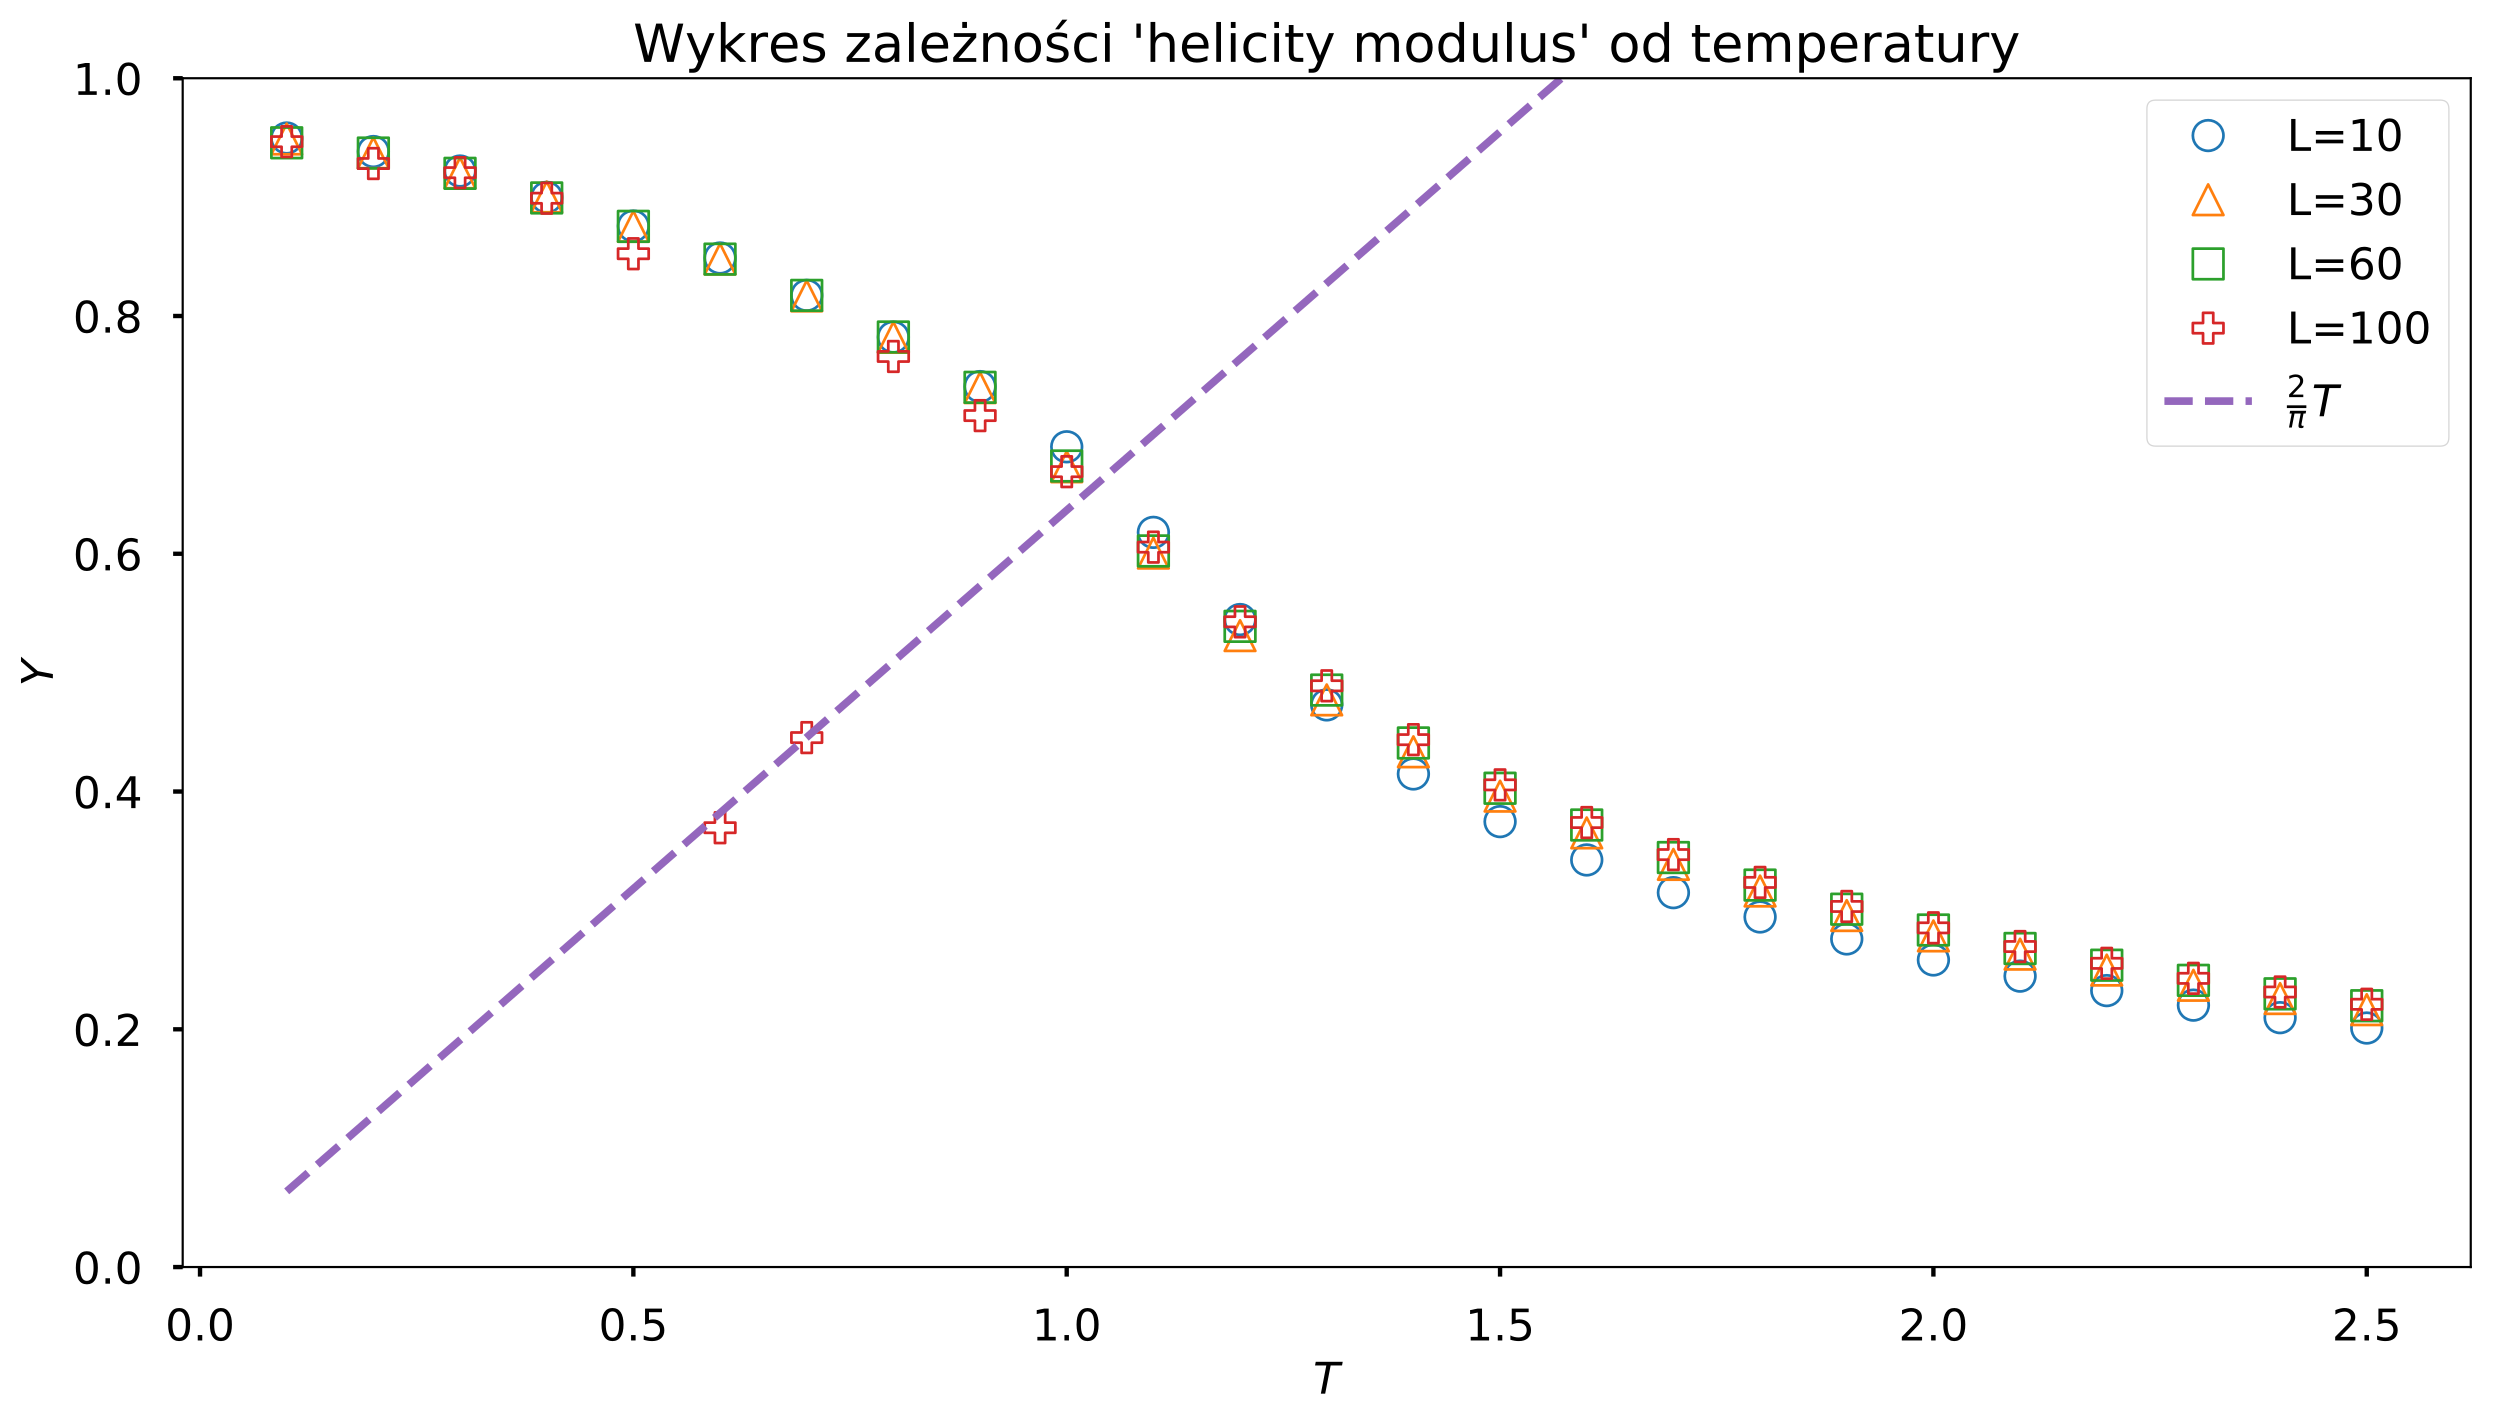 <?xml version="1.0" encoding="utf-8" standalone="no"?>
<!DOCTYPE svg PUBLIC "-//W3C//DTD SVG 1.1//EN"
  "http://www.w3.org/Graphics/SVG/1.1/DTD/svg11.dtd">
<!-- Created with matplotlib (https://matplotlib.org/) -->
<svg height="520.373pt" version="1.1" viewBox="0 0 914.53 520.373" width="914.53pt" xmlns="http://www.w3.org/2000/svg" xmlns:xlink="http://www.w3.org/1999/xlink">
 <defs>
  <style type="text/css">
*{stroke-linecap:butt;stroke-linejoin:round;}
  </style>
 </defs>
 <g id="figure_1">
  <g id="patch_1">
   <path d="M 0 520.373 
L 914.53 520.373 
L 914.53 0 
L 0 0 
z
" style="fill:#ffffff;"/>
  </g>
  <g id="axes_1">
   <g id="patch_2">
    <path d="M 66.83 463.503 
L 903.83 463.503 
L 903.83 28.623 
L 66.83 28.623 
z
" style="fill:#ffffff;"/>
   </g>
   <g id="matplotlib.axis_1">
    <g id="xtick_1">
     <g id="line2d_1">
      <defs>
       <path d="M 0 0 
L 0 3.5 
" id="m56cf735ed6" style="stroke:#000000;stroke-width:1.6;"/>
      </defs>
      <g>
       <use style="stroke:#000000;stroke-width:1.6;" x="73.171" xlink:href="#m56cf735ed6" y="463.503"/>
      </g>
     </g>
     <g id="text_1">
      <!-- 0.0 -->
      <defs>
       <path d="M 31.781 66.406 
Q 24.172 66.406 20.328 58.906 
Q 16.5 51.422 16.5 36.375 
Q 16.5 21.391 20.328 13.891 
Q 24.172 6.391 31.781 6.391 
Q 39.453 6.391 43.281 13.891 
Q 47.125 21.391 47.125 36.375 
Q 47.125 51.422 43.281 58.906 
Q 39.453 66.406 31.781 66.406 
z
M 31.781 74.219 
Q 44.047 74.219 50.516 64.516 
Q 56.984 54.828 56.984 36.375 
Q 56.984 17.969 50.516 8.266 
Q 44.047 -1.422 31.781 -1.422 
Q 19.531 -1.422 13.062 8.266 
Q 6.594 17.969 6.594 36.375 
Q 6.594 54.828 13.062 64.516 
Q 19.531 74.219 31.781 74.219 
z
" id="DejaVuSans-48"/>
       <path d="M 10.688 12.406 
L 21 12.406 
L 21 0 
L 10.688 0 
z
" id="DejaVuSans-46"/>
      </defs>
      <g transform="translate(60.448 490.361)scale(0.16 -0.16)">
       <use xlink:href="#DejaVuSans-48"/>
       <use x="63.623" xlink:href="#DejaVuSans-46"/>
       <use x="95.41" xlink:href="#DejaVuSans-48"/>
      </g>
     </g>
    </g>
    <g id="xtick_2">
     <g id="line2d_2">
      <g>
       <use style="stroke:#000000;stroke-width:1.6;" x="231.694" xlink:href="#m56cf735ed6" y="463.503"/>
      </g>
     </g>
     <g id="text_2">
      <!-- 0.5 -->
      <defs>
       <path d="M 10.797 72.906 
L 49.516 72.906 
L 49.516 64.594 
L 19.828 64.594 
L 19.828 46.734 
Q 21.969 47.469 24.109 47.828 
Q 26.266 48.188 28.422 48.188 
Q 40.625 48.188 47.75 41.5 
Q 54.891 34.812 54.891 23.391 
Q 54.891 11.625 47.562 5.094 
Q 40.234 -1.422 26.906 -1.422 
Q 22.312 -1.422 17.547 -0.641 
Q 12.797 0.141 7.719 1.703 
L 7.719 11.625 
Q 12.109 9.234 16.797 8.062 
Q 21.484 6.891 26.703 6.891 
Q 35.156 6.891 40.078 11.328 
Q 45.016 15.766 45.016 23.391 
Q 45.016 31 40.078 35.438 
Q 35.156 39.891 26.703 39.891 
Q 22.75 39.891 18.812 39.016 
Q 14.891 38.141 10.797 36.281 
z
" id="DejaVuSans-53"/>
      </defs>
      <g transform="translate(218.971 490.361)scale(0.16 -0.16)">
       <use xlink:href="#DejaVuSans-48"/>
       <use x="63.623" xlink:href="#DejaVuSans-46"/>
       <use x="95.41" xlink:href="#DejaVuSans-53"/>
      </g>
     </g>
    </g>
    <g id="xtick_3">
     <g id="line2d_3">
      <g>
       <use style="stroke:#000000;stroke-width:1.6;" x="390.216" xlink:href="#m56cf735ed6" y="463.503"/>
      </g>
     </g>
     <g id="text_3">
      <!-- 1.0 -->
      <defs>
       <path d="M 12.406 8.297 
L 28.516 8.297 
L 28.516 63.922 
L 10.984 60.406 
L 10.984 69.391 
L 28.422 72.906 
L 38.281 72.906 
L 38.281 8.297 
L 54.391 8.297 
L 54.391 0 
L 12.406 0 
z
" id="DejaVuSans-49"/>
      </defs>
      <g transform="translate(377.494 490.361)scale(0.16 -0.16)">
       <use xlink:href="#DejaVuSans-49"/>
       <use x="63.623" xlink:href="#DejaVuSans-46"/>
       <use x="95.41" xlink:href="#DejaVuSans-48"/>
      </g>
     </g>
    </g>
    <g id="xtick_4">
     <g id="line2d_4">
      <g>
       <use style="stroke:#000000;stroke-width:1.6;" x="548.739" xlink:href="#m56cf735ed6" y="463.503"/>
      </g>
     </g>
     <g id="text_4">
      <!-- 1.5 -->
      <g transform="translate(536.017 490.361)scale(0.16 -0.16)">
       <use xlink:href="#DejaVuSans-49"/>
       <use x="63.623" xlink:href="#DejaVuSans-46"/>
       <use x="95.41" xlink:href="#DejaVuSans-53"/>
      </g>
     </g>
    </g>
    <g id="xtick_5">
     <g id="line2d_5">
      <g>
       <use style="stroke:#000000;stroke-width:1.6;" x="707.262" xlink:href="#m56cf735ed6" y="463.503"/>
      </g>
     </g>
     <g id="text_5">
      <!-- 2.0 -->
      <defs>
       <path d="M 19.188 8.297 
L 53.609 8.297 
L 53.609 0 
L 7.328 0 
L 7.328 8.297 
Q 12.938 14.109 22.625 23.891 
Q 32.328 33.688 34.812 36.531 
Q 39.547 41.844 41.422 45.531 
Q 43.312 49.219 43.312 52.781 
Q 43.312 58.594 39.234 62.25 
Q 35.156 65.922 28.609 65.922 
Q 23.969 65.922 18.812 64.312 
Q 13.672 62.703 7.812 59.422 
L 7.812 69.391 
Q 13.766 71.781 18.938 73 
Q 24.125 74.219 28.422 74.219 
Q 39.75 74.219 46.484 68.547 
Q 53.219 62.891 53.219 53.422 
Q 53.219 48.922 51.531 44.891 
Q 49.859 40.875 45.406 35.406 
Q 44.188 33.984 37.641 27.219 
Q 31.109 20.453 19.188 8.297 
z
" id="DejaVuSans-50"/>
      </defs>
      <g transform="translate(694.539 490.361)scale(0.16 -0.16)">
       <use xlink:href="#DejaVuSans-50"/>
       <use x="63.623" xlink:href="#DejaVuSans-46"/>
       <use x="95.41" xlink:href="#DejaVuSans-48"/>
      </g>
     </g>
    </g>
    <g id="xtick_6">
     <g id="line2d_6">
      <g>
       <use style="stroke:#000000;stroke-width:1.6;" x="865.785" xlink:href="#m56cf735ed6" y="463.503"/>
      </g>
     </g>
     <g id="text_6">
      <!-- 2.5 -->
      <g transform="translate(853.062 490.361)scale(0.16 -0.16)">
       <use xlink:href="#DejaVuSans-50"/>
       <use x="63.623" xlink:href="#DejaVuSans-46"/>
       <use x="95.41" xlink:href="#DejaVuSans-53"/>
      </g>
     </g>
    </g>
    <g id="text_7">
     <!-- $T$ -->
     <defs>
      <path d="M 5.906 72.906 
L 67.578 72.906 
L 66.016 64.594 
L 39.984 64.594 
L 27.484 0 
L 17.578 0 
L 30.078 64.594 
L 4.297 64.594 
z
" id="DejaVuSans-Oblique-84"/>
     </defs>
     <g transform="translate(480.37 509.846)scale(0.16 -0.16)">
      <use transform="translate(0 0.094)" xlink:href="#DejaVuSans-Oblique-84"/>
     </g>
    </g>
   </g>
   <g id="matplotlib.axis_2">
    <g id="ytick_1">
     <g id="line2d_7">
      <defs>
       <path d="M 0 0 
L -3.5 0 
" id="md96190a609" style="stroke:#000000;stroke-width:1.6;"/>
      </defs>
      <g>
       <use style="stroke:#000000;stroke-width:1.6;" x="66.83" xlink:href="#md96190a609" y="463.503"/>
      </g>
     </g>
     <g id="text_8">
      <!-- 0.0 -->
      <g transform="translate(26.685 469.582)scale(0.16 -0.16)">
       <use xlink:href="#DejaVuSans-48"/>
       <use x="63.623" xlink:href="#DejaVuSans-46"/>
       <use x="95.41" xlink:href="#DejaVuSans-48"/>
      </g>
     </g>
    </g>
    <g id="ytick_2">
     <g id="line2d_8">
      <g>
       <use style="stroke:#000000;stroke-width:1.6;" x="66.83" xlink:href="#md96190a609" y="376.527"/>
      </g>
     </g>
     <g id="text_9">
      <!-- 0.2 -->
      <g transform="translate(26.685 382.606)scale(0.16 -0.16)">
       <use xlink:href="#DejaVuSans-48"/>
       <use x="63.623" xlink:href="#DejaVuSans-46"/>
       <use x="95.41" xlink:href="#DejaVuSans-50"/>
      </g>
     </g>
    </g>
    <g id="ytick_3">
     <g id="line2d_9">
      <g>
       <use style="stroke:#000000;stroke-width:1.6;" x="66.83" xlink:href="#md96190a609" y="289.551"/>
      </g>
     </g>
     <g id="text_10">
      <!-- 0.4 -->
      <defs>
       <path d="M 37.797 64.312 
L 12.891 25.391 
L 37.797 25.391 
z
M 35.203 72.906 
L 47.609 72.906 
L 47.609 25.391 
L 58.016 25.391 
L 58.016 17.188 
L 47.609 17.188 
L 47.609 0 
L 37.797 0 
L 37.797 17.188 
L 4.891 17.188 
L 4.891 26.703 
z
" id="DejaVuSans-52"/>
      </defs>
      <g transform="translate(26.685 295.63)scale(0.16 -0.16)">
       <use xlink:href="#DejaVuSans-48"/>
       <use x="63.623" xlink:href="#DejaVuSans-46"/>
       <use x="95.41" xlink:href="#DejaVuSans-52"/>
      </g>
     </g>
    </g>
    <g id="ytick_4">
     <g id="line2d_10">
      <g>
       <use style="stroke:#000000;stroke-width:1.6;" x="66.83" xlink:href="#md96190a609" y="202.575"/>
      </g>
     </g>
     <g id="text_11">
      <!-- 0.6 -->
      <defs>
       <path d="M 33.016 40.375 
Q 26.375 40.375 22.484 35.828 
Q 18.609 31.297 18.609 23.391 
Q 18.609 15.531 22.484 10.953 
Q 26.375 6.391 33.016 6.391 
Q 39.656 6.391 43.531 10.953 
Q 47.406 15.531 47.406 23.391 
Q 47.406 31.297 43.531 35.828 
Q 39.656 40.375 33.016 40.375 
z
M 52.594 71.297 
L 52.594 62.312 
Q 48.875 64.062 45.094 64.984 
Q 41.312 65.922 37.594 65.922 
Q 27.828 65.922 22.672 59.328 
Q 17.531 52.734 16.797 39.406 
Q 19.672 43.656 24.016 45.922 
Q 28.375 48.188 33.594 48.188 
Q 44.578 48.188 50.953 41.516 
Q 57.328 34.859 57.328 23.391 
Q 57.328 12.156 50.688 5.359 
Q 44.047 -1.422 33.016 -1.422 
Q 20.359 -1.422 13.672 8.266 
Q 6.984 17.969 6.984 36.375 
Q 6.984 53.656 15.188 63.938 
Q 23.391 74.219 37.203 74.219 
Q 40.922 74.219 44.703 73.484 
Q 48.484 72.75 52.594 71.297 
z
" id="DejaVuSans-54"/>
      </defs>
      <g transform="translate(26.685 208.654)scale(0.16 -0.16)">
       <use xlink:href="#DejaVuSans-48"/>
       <use x="63.623" xlink:href="#DejaVuSans-46"/>
       <use x="95.41" xlink:href="#DejaVuSans-54"/>
      </g>
     </g>
    </g>
    <g id="ytick_5">
     <g id="line2d_11">
      <g>
       <use style="stroke:#000000;stroke-width:1.6;" x="66.83" xlink:href="#md96190a609" y="115.599"/>
      </g>
     </g>
     <g id="text_12">
      <!-- 0.8 -->
      <defs>
       <path d="M 31.781 34.625 
Q 24.75 34.625 20.719 30.859 
Q 16.703 27.094 16.703 20.516 
Q 16.703 13.922 20.719 10.156 
Q 24.75 6.391 31.781 6.391 
Q 38.812 6.391 42.859 10.172 
Q 46.922 13.969 46.922 20.516 
Q 46.922 27.094 42.891 30.859 
Q 38.875 34.625 31.781 34.625 
z
M 21.922 38.812 
Q 15.578 40.375 12.031 44.719 
Q 8.5 49.078 8.5 55.328 
Q 8.5 64.062 14.719 69.141 
Q 20.953 74.219 31.781 74.219 
Q 42.672 74.219 48.875 69.141 
Q 55.078 64.062 55.078 55.328 
Q 55.078 49.078 51.531 44.719 
Q 48 40.375 41.703 38.812 
Q 48.828 37.156 52.797 32.312 
Q 56.781 27.484 56.781 20.516 
Q 56.781 9.906 50.312 4.234 
Q 43.844 -1.422 31.781 -1.422 
Q 19.734 -1.422 13.25 4.234 
Q 6.781 9.906 6.781 20.516 
Q 6.781 27.484 10.781 32.312 
Q 14.797 37.156 21.922 38.812 
z
M 18.312 54.391 
Q 18.312 48.734 21.844 45.562 
Q 25.391 42.391 31.781 42.391 
Q 38.141 42.391 41.719 45.562 
Q 45.312 48.734 45.312 54.391 
Q 45.312 60.062 41.719 63.234 
Q 38.141 66.406 31.781 66.406 
Q 25.391 66.406 21.844 63.234 
Q 18.312 60.062 18.312 54.391 
z
" id="DejaVuSans-56"/>
      </defs>
      <g transform="translate(26.685 121.678)scale(0.16 -0.16)">
       <use xlink:href="#DejaVuSans-48"/>
       <use x="63.623" xlink:href="#DejaVuSans-46"/>
       <use x="95.41" xlink:href="#DejaVuSans-56"/>
      </g>
     </g>
    </g>
    <g id="ytick_6">
     <g id="line2d_12">
      <g>
       <use style="stroke:#000000;stroke-width:1.6;" x="66.83" xlink:href="#md96190a609" y="28.623"/>
      </g>
     </g>
     <g id="text_13">
      <!-- 1.0 -->
      <g transform="translate(26.685 34.702)scale(0.16 -0.16)">
       <use xlink:href="#DejaVuSans-49"/>
       <use x="63.623" xlink:href="#DejaVuSans-46"/>
       <use x="95.41" xlink:href="#DejaVuSans-48"/>
      </g>
     </g>
    </g>
    <g id="text_14">
     <!-- $Y$ -->
     <defs>
      <path d="M 6.297 72.906 
L 16.891 72.906 
L 30.516 42.922 
L 56.5 72.906 
L 67.578 72.906 
L 34.516 34.719 
L 27.781 0 
L 17.922 0 
L 24.609 34.719 
z
" id="DejaVuSans-Oblique-89"/>
     </defs>
     <g transform="translate(19.358 251.023)rotate(-90)scale(0.16 -0.16)">
      <use transform="translate(0 0.094)" xlink:href="#DejaVuSans-Oblique-89"/>
     </g>
    </g>
   </g>
   <g id="line2d_13">
    <defs>
     <path d="M 0 5.6 
C 1.485 5.6 2.91 5.01 3.96 3.96 
C 5.01 2.91 5.6 1.485 5.6 0 
C 5.6 -1.485 5.01 -2.91 3.96 -3.96 
C 2.91 -5.01 1.485 -5.6 0 -5.6 
C -1.485 -5.6 -2.91 -5.01 -3.96 -3.96 
C -5.01 -2.91 -5.6 -1.485 -5.6 0 
C -5.6 1.485 -5.01 2.91 -3.96 3.96 
C -2.91 5.01 -1.485 5.6 0 5.6 
z
" id="m985c0b3ccc" style="stroke:#1f77b4;"/>
    </defs>
    <g clip-path="url(#p2ac387b51d)">
     <use style="fill-opacity:0;stroke:#1f77b4;" x="104.875" xlink:href="#m985c0b3ccc" y="50.482"/>
     <use style="fill-opacity:0;stroke:#1f77b4;" x="136.58" xlink:href="#m985c0b3ccc" y="55.433"/>
     <use style="fill-opacity:0;stroke:#1f77b4;" x="168.285" xlink:href="#m985c0b3ccc" y="62.564"/>
     <use style="fill-opacity:0;stroke:#1f77b4;" x="199.989" xlink:href="#m985c0b3ccc" y="72.19"/>
     <use style="fill-opacity:0;stroke:#1f77b4;" x="231.694" xlink:href="#m985c0b3ccc" y="82.69"/>
     <use style="fill-opacity:0;stroke:#1f77b4;" x="263.398" xlink:href="#m985c0b3ccc" y="94.376"/>
     <use style="fill-opacity:0;stroke:#1f77b4;" x="295.103" xlink:href="#m985c0b3ccc" y="108.043"/>
     <use style="fill-opacity:0;stroke:#1f77b4;" x="326.807" xlink:href="#m985c0b3ccc" y="123.323"/>
     <use style="fill-opacity:0;stroke:#1f77b4;" x="358.512" xlink:href="#m985c0b3ccc" y="141.412"/>
     <use style="fill-opacity:0;stroke:#1f77b4;" x="390.216" xlink:href="#m985c0b3ccc" y="163.436"/>
     <use style="fill-opacity:0;stroke:#1f77b4;" x="421.921" xlink:href="#m985c0b3ccc" y="194.741"/>
     <use style="fill-opacity:0;stroke:#1f77b4;" x="453.625" xlink:href="#m985c0b3ccc" y="226.631"/>
     <use style="fill-opacity:0;stroke:#1f77b4;" x="485.33" xlink:href="#m985c0b3ccc" y="257.854"/>
     <use style="fill-opacity:0;stroke:#1f77b4;" x="517.035" xlink:href="#m985c0b3ccc" y="283.117"/>
     <use style="fill-opacity:0;stroke:#1f77b4;" x="548.739" xlink:href="#m985c0b3ccc" y="300.55"/>
     <use style="fill-opacity:0;stroke:#1f77b4;" x="580.444" xlink:href="#m985c0b3ccc" y="314.574"/>
     <use style="fill-opacity:0;stroke:#1f77b4;" x="612.148" xlink:href="#m985c0b3ccc" y="326.54"/>
     <use style="fill-opacity:0;stroke:#1f77b4;" x="643.853" xlink:href="#m985c0b3ccc" y="335.431"/>
     <use style="fill-opacity:0;stroke:#1f77b4;" x="675.557" xlink:href="#m985c0b3ccc" y="343.468"/>
     <use style="fill-opacity:0;stroke:#1f77b4;" x="707.262" xlink:href="#m985c0b3ccc" y="351.16"/>
     <use style="fill-opacity:0;stroke:#1f77b4;" x="738.966" xlink:href="#m985c0b3ccc" y="357.075"/>
     <use style="fill-opacity:0;stroke:#1f77b4;" x="770.671" xlink:href="#m985c0b3ccc" y="362.37"/>
     <use style="fill-opacity:0;stroke:#1f77b4;" x="802.375" xlink:href="#m985c0b3ccc" y="367.688"/>
     <use style="fill-opacity:0;stroke:#1f77b4;" x="834.08" xlink:href="#m985c0b3ccc" y="372.266"/>
     <use style="fill-opacity:0;stroke:#1f77b4;" x="865.785" xlink:href="#m985c0b3ccc" y="376.058"/>
    </g>
   </g>
   <g id="line2d_14">
    <defs>
     <path d="M 0 -5.6 
L -5.6 5.6 
L 5.6 5.6 
z
" id="m000e0e5634" style="stroke:#ff7f0e;stroke-linejoin:miter;"/>
    </defs>
    <g clip-path="url(#p2ac387b51d)">
     <use style="fill-opacity:0;stroke:#ff7f0e;stroke-linejoin:miter;" x="104.875" xlink:href="#m000e0e5634" y="50.824"/>
     <use style="fill-opacity:0;stroke:#ff7f0e;stroke-linejoin:miter;" x="136.58" xlink:href="#m000e0e5634" y="55.928"/>
     <use style="fill-opacity:0;stroke:#ff7f0e;stroke-linejoin:miter;" x="168.285" xlink:href="#m000e0e5634" y="63.266"/>
     <use style="fill-opacity:0;stroke:#ff7f0e;stroke-linejoin:miter;" x="199.989" xlink:href="#m000e0e5634" y="72.031"/>
     <use style="fill-opacity:0;stroke:#ff7f0e;stroke-linejoin:miter;" x="231.694" xlink:href="#m000e0e5634" y="82.822"/>
     <use style="fill-opacity:0;stroke:#ff7f0e;stroke-linejoin:miter;" x="263.398" xlink:href="#m000e0e5634" y="94.74"/>
     <use style="fill-opacity:0;stroke:#ff7f0e;stroke-linejoin:miter;" x="295.103" xlink:href="#m000e0e5634" y="108.246"/>
     <use style="fill-opacity:0;stroke:#ff7f0e;stroke-linejoin:miter;" x="326.807" xlink:href="#m000e0e5634" y="123.409"/>
     <use style="fill-opacity:0;stroke:#ff7f0e;stroke-linejoin:miter;" x="358.512" xlink:href="#m000e0e5634" y="141.821"/>
     <use style="fill-opacity:0;stroke:#ff7f0e;stroke-linejoin:miter;" x="390.216" xlink:href="#m000e0e5634" y="170.751"/>
     <use style="fill-opacity:0;stroke:#ff7f0e;stroke-linejoin:miter;" x="421.921" xlink:href="#m000e0e5634" y="202.321"/>
     <use style="fill-opacity:0;stroke:#ff7f0e;stroke-linejoin:miter;" x="453.625" xlink:href="#m000e0e5634" y="232.518"/>
     <use style="fill-opacity:0;stroke:#ff7f0e;stroke-linejoin:miter;" x="485.33" xlink:href="#m000e0e5634" y="256.026"/>
     <use style="fill-opacity:0;stroke:#ff7f0e;stroke-linejoin:miter;" x="517.035" xlink:href="#m000e0e5634" y="275.008"/>
     <use style="fill-opacity:0;stroke:#ff7f0e;stroke-linejoin:miter;" x="548.739" xlink:href="#m000e0e5634" y="291.232"/>
     <use style="fill-opacity:0;stroke:#ff7f0e;stroke-linejoin:miter;" x="580.444" xlink:href="#m000e0e5634" y="304.674"/>
     <use style="fill-opacity:0;stroke:#ff7f0e;stroke-linejoin:miter;" x="612.148" xlink:href="#m000e0e5634" y="316.197"/>
     <use style="fill-opacity:0;stroke:#ff7f0e;stroke-linejoin:miter;" x="643.853" xlink:href="#m000e0e5634" y="325.945"/>
     <use style="fill-opacity:0;stroke:#ff7f0e;stroke-linejoin:miter;" x="675.557" xlink:href="#m000e0e5634" y="334.916"/>
     <use style="fill-opacity:0;stroke:#ff7f0e;stroke-linejoin:miter;" x="707.262" xlink:href="#m000e0e5634" y="342.355"/>
     <use style="fill-opacity:0;stroke:#ff7f0e;stroke-linejoin:miter;" x="738.966" xlink:href="#m000e0e5634" y="349.027"/>
     <use style="fill-opacity:0;stroke:#ff7f0e;stroke-linejoin:miter;" x="770.671" xlink:href="#m000e0e5634" y="354.867"/>
     <use style="fill-opacity:0;stroke:#ff7f0e;stroke-linejoin:miter;" x="802.375" xlink:href="#m000e0e5634" y="360.417"/>
     <use style="fill-opacity:0;stroke:#ff7f0e;stroke-linejoin:miter;" x="834.08" xlink:href="#m000e0e5634" y="365.274"/>
     <use style="fill-opacity:0;stroke:#ff7f0e;stroke-linejoin:miter;" x="865.785" xlink:href="#m000e0e5634" y="369.342"/>
    </g>
   </g>
   <g id="line2d_15">
    <defs>
     <path d="M -5.6 5.6 
L 5.6 5.6 
L 5.6 -5.6 
L -5.6 -5.6 
z
" id="mb844200bcf" style="stroke:#2ca02c;stroke-linejoin:miter;"/>
    </defs>
    <g clip-path="url(#p2ac387b51d)">
     <use style="fill-opacity:0;stroke:#2ca02c;stroke-linejoin:miter;" x="104.875" xlink:href="#mb844200bcf" y="52.232"/>
     <use style="fill-opacity:0;stroke:#2ca02c;stroke-linejoin:miter;" x="136.58" xlink:href="#mb844200bcf" y="55.985"/>
     <use style="fill-opacity:0;stroke:#2ca02c;stroke-linejoin:miter;" x="168.285" xlink:href="#mb844200bcf" y="63.404"/>
     <use style="fill-opacity:0;stroke:#2ca02c;stroke-linejoin:miter;" x="199.989" xlink:href="#mb844200bcf" y="72.405"/>
     <use style="fill-opacity:0;stroke:#2ca02c;stroke-linejoin:miter;" x="231.694" xlink:href="#mb844200bcf" y="82.805"/>
     <use style="fill-opacity:0;stroke:#2ca02c;stroke-linejoin:miter;" x="263.398" xlink:href="#mb844200bcf" y="94.789"/>
     <use style="fill-opacity:0;stroke:#2ca02c;stroke-linejoin:miter;" x="295.103" xlink:href="#mb844200bcf" y="108.063"/>
     <use style="fill-opacity:0;stroke:#2ca02c;stroke-linejoin:miter;" x="326.807" xlink:href="#mb844200bcf" y="123.284"/>
     <use style="fill-opacity:0;stroke:#2ca02c;stroke-linejoin:miter;" x="358.512" xlink:href="#mb844200bcf" y="141.688"/>
     <use style="fill-opacity:0;stroke:#2ca02c;stroke-linejoin:miter;" x="390.216" xlink:href="#mb844200bcf" y="170.461"/>
     <use style="fill-opacity:0;stroke:#2ca02c;stroke-linejoin:miter;" x="421.921" xlink:href="#mb844200bcf" y="201.551"/>
     <use style="fill-opacity:0;stroke:#2ca02c;stroke-linejoin:miter;" x="453.625" xlink:href="#mb844200bcf" y="229.126"/>
     <use style="fill-opacity:0;stroke:#2ca02c;stroke-linejoin:miter;" x="485.33" xlink:href="#mb844200bcf" y="252.427"/>
     <use style="fill-opacity:0;stroke:#2ca02c;stroke-linejoin:miter;" x="517.035" xlink:href="#mb844200bcf" y="271.788"/>
     <use style="fill-opacity:0;stroke:#2ca02c;stroke-linejoin:miter;" x="548.739" xlink:href="#mb844200bcf" y="288.348"/>
     <use style="fill-opacity:0;stroke:#2ca02c;stroke-linejoin:miter;" x="580.444" xlink:href="#mb844200bcf" y="301.797"/>
     <use style="fill-opacity:0;stroke:#2ca02c;stroke-linejoin:miter;" x="612.148" xlink:href="#mb844200bcf" y="313.693"/>
     <use style="fill-opacity:0;stroke:#2ca02c;stroke-linejoin:miter;" x="643.853" xlink:href="#mb844200bcf" y="323.777"/>
     <use style="fill-opacity:0;stroke:#2ca02c;stroke-linejoin:miter;" x="675.557" xlink:href="#mb844200bcf" y="332.593"/>
     <use style="fill-opacity:0;stroke:#2ca02c;stroke-linejoin:miter;" x="707.262" xlink:href="#mb844200bcf" y="340.196"/>
     <use style="fill-opacity:0;stroke:#2ca02c;stroke-linejoin:miter;" x="738.966" xlink:href="#mb844200bcf" y="346.971"/>
     <use style="fill-opacity:0;stroke:#2ca02c;stroke-linejoin:miter;" x="770.671" xlink:href="#mb844200bcf" y="353.082"/>
     <use style="fill-opacity:0;stroke:#2ca02c;stroke-linejoin:miter;" x="802.375" xlink:href="#mb844200bcf" y="358.622"/>
     <use style="fill-opacity:0;stroke:#2ca02c;stroke-linejoin:miter;" x="834.08" xlink:href="#mb844200bcf" y="363.558"/>
     <use style="fill-opacity:0;stroke:#2ca02c;stroke-linejoin:miter;" x="865.785" xlink:href="#mb844200bcf" y="367.903"/>
    </g>
   </g>
   <g id="line2d_16">
    <defs>
     <path d="M -1.867 5.6 
L 1.867 5.6 
L 1.867 1.867 
L 5.6 1.867 
L 5.6 -1.867 
L 1.867 -1.867 
L 1.867 -5.6 
L -1.867 -5.6 
L -1.867 -1.867 
L -5.6 -1.867 
L -5.6 1.867 
L -1.867 1.867 
z
" id="mc7f92296c2" style="stroke:#d62728;stroke-linejoin:miter;"/>
    </defs>
    <g clip-path="url(#p2ac387b51d)">
     <use style="fill-opacity:0;stroke:#d62728;stroke-linejoin:miter;" x="104.875" xlink:href="#mc7f92296c2" y="51.831"/>
     <use style="fill-opacity:0;stroke:#d62728;stroke-linejoin:miter;" x="136.58" xlink:href="#mc7f92296c2" y="59.824"/>
     <use style="fill-opacity:0;stroke:#d62728;stroke-linejoin:miter;" x="168.285" xlink:href="#mc7f92296c2" y="63.155"/>
     <use style="fill-opacity:0;stroke:#d62728;stroke-linejoin:miter;" x="199.989" xlink:href="#mc7f92296c2" y="72.5"/>
     <use style="fill-opacity:0;stroke:#d62728;stroke-linejoin:miter;" x="231.694" xlink:href="#mc7f92296c2" y="92.816"/>
     <use style="fill-opacity:0;stroke:#d62728;stroke-linejoin:miter;" x="263.398" xlink:href="#mc7f92296c2" y="302.791"/>
     <use style="fill-opacity:0;stroke:#d62728;stroke-linejoin:miter;" x="295.103" xlink:href="#mc7f92296c2" y="269.818"/>
     <use style="fill-opacity:0;stroke:#d62728;stroke-linejoin:miter;" x="326.807" xlink:href="#mc7f92296c2" y="130.403"/>
     <use style="fill-opacity:0;stroke:#d62728;stroke-linejoin:miter;" x="358.512" xlink:href="#mc7f92296c2" y="152.033"/>
     <use style="fill-opacity:0;stroke:#d62728;stroke-linejoin:miter;" x="390.216" xlink:href="#mc7f92296c2" y="172.543"/>
     <use style="fill-opacity:0;stroke:#d62728;stroke-linejoin:miter;" x="421.921" xlink:href="#mc7f92296c2" y="200.153"/>
     <use style="fill-opacity:0;stroke:#d62728;stroke-linejoin:miter;" x="453.625" xlink:href="#mc7f92296c2" y="227.472"/>
     <use style="fill-opacity:0;stroke:#d62728;stroke-linejoin:miter;" x="485.33" xlink:href="#mc7f92296c2" y="250.877"/>
     <use style="fill-opacity:0;stroke:#d62728;stroke-linejoin:miter;" x="517.035" xlink:href="#mc7f92296c2" y="270.571"/>
     <use style="fill-opacity:0;stroke:#d62728;stroke-linejoin:miter;" x="548.739" xlink:href="#mc7f92296c2" y="287.116"/>
     <use style="fill-opacity:0;stroke:#d62728;stroke-linejoin:miter;" x="580.444" xlink:href="#mc7f92296c2" y="300.901"/>
     <use style="fill-opacity:0;stroke:#d62728;stroke-linejoin:miter;" x="612.148" xlink:href="#mc7f92296c2" y="312.626"/>
     <use style="fill-opacity:0;stroke:#d62728;stroke-linejoin:miter;" x="643.853" xlink:href="#mc7f92296c2" y="322.801"/>
     <use style="fill-opacity:0;stroke:#d62728;stroke-linejoin:miter;" x="675.557" xlink:href="#mc7f92296c2" y="331.604"/>
     <use style="fill-opacity:0;stroke:#d62728;stroke-linejoin:miter;" x="707.262" xlink:href="#mc7f92296c2" y="339.414"/>
     <use style="fill-opacity:0;stroke:#d62728;stroke-linejoin:miter;" x="738.966" xlink:href="#mc7f92296c2" y="346.261"/>
     <use style="fill-opacity:0;stroke:#d62728;stroke-linejoin:miter;" x="770.671" xlink:href="#mc7f92296c2" y="352.404"/>
     <use style="fill-opacity:0;stroke:#d62728;stroke-linejoin:miter;" x="802.375" xlink:href="#mc7f92296c2" y="357.883"/>
     <use style="fill-opacity:0;stroke:#d62728;stroke-linejoin:miter;" x="834.08" xlink:href="#mc7f92296c2" y="362.885"/>
     <use style="fill-opacity:0;stroke:#d62728;stroke-linejoin:miter;" x="865.785" xlink:href="#mc7f92296c2" y="367.383"/>
    </g>
   </g>
   <g id="line2d_17">
    <path clip-path="url(#p2ac387b51d)" d="M 104.875 435.818 
L 136.58 408.132 
L 168.285 380.447 
L 199.989 352.762 
L 231.694 325.076 
L 263.398 297.391 
L 295.103 269.706 
L 326.807 242.02 
L 358.512 214.335 
L 390.216 186.65 
L 421.921 158.964 
L 453.625 131.279 
L 485.33 103.594 
L 517.035 75.909 
L 548.739 48.223 
L 580.444 20.538 
L 605.108 -1 
" style="fill:none;stroke:#9467bd;stroke-dasharray:10.36,4.48;stroke-dashoffset:0;stroke-width:2.8;"/>
   </g>
   <g id="patch_3">
    <path d="M 66.83 463.503 
L 66.83 28.623 
" style="fill:none;stroke:#000000;stroke-linecap:square;stroke-linejoin:miter;stroke-width:0.8;"/>
   </g>
   <g id="patch_4">
    <path d="M 903.83 463.503 
L 903.83 28.623 
" style="fill:none;stroke:#000000;stroke-linecap:square;stroke-linejoin:miter;stroke-width:0.8;"/>
   </g>
   <g id="patch_5">
    <path d="M 66.83 463.503 
L 903.83 463.503 
" style="fill:none;stroke:#000000;stroke-linecap:square;stroke-linejoin:miter;stroke-width:0.8;"/>
   </g>
   <g id="patch_6">
    <path d="M 66.83 28.623 
L 903.83 28.623 
" style="fill:none;stroke:#000000;stroke-linecap:square;stroke-linejoin:miter;stroke-width:0.8;"/>
   </g>
   <g id="text_15">
    <!-- Wykres zależności 'helicity modulus' od temperatury -->
    <defs>
     <path d="M 3.328 72.906 
L 13.281 72.906 
L 28.609 11.281 
L 43.891 72.906 
L 54.984 72.906 
L 70.312 11.281 
L 85.594 72.906 
L 95.609 72.906 
L 77.297 0 
L 64.891 0 
L 49.516 63.281 
L 33.984 0 
L 21.578 0 
z
" id="DejaVuSans-87"/>
     <path d="M 32.172 -5.078 
Q 28.375 -14.844 24.75 -17.812 
Q 21.141 -20.797 15.094 -20.797 
L 7.906 -20.797 
L 7.906 -13.281 
L 13.188 -13.281 
Q 16.891 -13.281 18.938 -11.516 
Q 21 -9.766 23.484 -3.219 
L 25.094 0.875 
L 2.984 54.688 
L 12.5 54.688 
L 29.594 11.922 
L 46.688 54.688 
L 56.203 54.688 
z
" id="DejaVuSans-121"/>
     <path d="M 9.078 75.984 
L 18.109 75.984 
L 18.109 31.109 
L 44.922 54.688 
L 56.391 54.688 
L 27.391 29.109 
L 57.625 0 
L 45.906 0 
L 18.109 26.703 
L 18.109 0 
L 9.078 0 
z
" id="DejaVuSans-107"/>
     <path d="M 41.109 46.297 
Q 39.594 47.172 37.812 47.578 
Q 36.031 48 33.891 48 
Q 26.266 48 22.188 43.047 
Q 18.109 38.094 18.109 28.812 
L 18.109 0 
L 9.078 0 
L 9.078 54.688 
L 18.109 54.688 
L 18.109 46.188 
Q 20.953 51.172 25.484 53.578 
Q 30.031 56 36.531 56 
Q 37.453 56 38.578 55.875 
Q 39.703 55.766 41.062 55.516 
z
" id="DejaVuSans-114"/>
     <path d="M 56.203 29.594 
L 56.203 25.203 
L 14.891 25.203 
Q 15.484 15.922 20.484 11.062 
Q 25.484 6.203 34.422 6.203 
Q 39.594 6.203 44.453 7.469 
Q 49.312 8.734 54.109 11.281 
L 54.109 2.781 
Q 49.266 0.734 44.188 -0.344 
Q 39.109 -1.422 33.891 -1.422 
Q 20.797 -1.422 13.156 6.188 
Q 5.516 13.812 5.516 26.812 
Q 5.516 40.234 12.766 48.109 
Q 20.016 56 32.328 56 
Q 43.359 56 49.781 48.891 
Q 56.203 41.797 56.203 29.594 
z
M 47.219 32.234 
Q 47.125 39.594 43.094 43.984 
Q 39.062 48.391 32.422 48.391 
Q 24.906 48.391 20.391 44.141 
Q 15.875 39.891 15.188 32.172 
z
" id="DejaVuSans-101"/>
     <path d="M 44.281 53.078 
L 44.281 44.578 
Q 40.484 46.531 36.375 47.5 
Q 32.281 48.484 27.875 48.484 
Q 21.188 48.484 17.844 46.438 
Q 14.5 44.391 14.5 40.281 
Q 14.5 37.156 16.891 35.375 
Q 19.281 33.594 26.516 31.984 
L 29.594 31.297 
Q 39.156 29.25 43.188 25.516 
Q 47.219 21.781 47.219 15.094 
Q 47.219 7.469 41.188 3.016 
Q 35.156 -1.422 24.609 -1.422 
Q 20.219 -1.422 15.453 -0.562 
Q 10.688 0.297 5.422 2 
L 5.422 11.281 
Q 10.406 8.688 15.234 7.391 
Q 20.062 6.109 24.812 6.109 
Q 31.156 6.109 34.562 8.281 
Q 37.984 10.453 37.984 14.406 
Q 37.984 18.062 35.516 20.016 
Q 33.062 21.969 24.703 23.781 
L 21.578 24.516 
Q 13.234 26.266 9.516 29.906 
Q 5.812 33.547 5.812 39.891 
Q 5.812 47.609 11.281 51.797 
Q 16.75 56 26.812 56 
Q 31.781 56 36.172 55.266 
Q 40.578 54.547 44.281 53.078 
z
" id="DejaVuSans-115"/>
     <path id="DejaVuSans-32"/>
     <path d="M 5.516 54.688 
L 48.188 54.688 
L 48.188 46.484 
L 14.406 7.172 
L 48.188 7.172 
L 48.188 0 
L 4.297 0 
L 4.297 8.203 
L 38.094 47.516 
L 5.516 47.516 
z
" id="DejaVuSans-122"/>
     <path d="M 34.281 27.484 
Q 23.391 27.484 19.188 25 
Q 14.984 22.516 14.984 16.5 
Q 14.984 11.719 18.141 8.906 
Q 21.297 6.109 26.703 6.109 
Q 34.188 6.109 38.703 11.406 
Q 43.219 16.703 43.219 25.484 
L 43.219 27.484 
z
M 52.203 31.203 
L 52.203 0 
L 43.219 0 
L 43.219 8.297 
Q 40.141 3.328 35.547 0.953 
Q 30.953 -1.422 24.312 -1.422 
Q 15.922 -1.422 10.953 3.297 
Q 6 8.016 6 15.922 
Q 6 25.141 12.172 29.828 
Q 18.359 34.516 30.609 34.516 
L 43.219 34.516 
L 43.219 35.406 
Q 43.219 41.609 39.141 45 
Q 35.062 48.391 27.688 48.391 
Q 23 48.391 18.547 47.266 
Q 14.109 46.141 10.016 43.891 
L 10.016 52.203 
Q 14.938 54.109 19.578 55.047 
Q 24.219 56 28.609 56 
Q 40.484 56 46.344 49.844 
Q 52.203 43.703 52.203 31.203 
z
" id="DejaVuSans-97"/>
     <path d="M 9.422 75.984 
L 18.406 75.984 
L 18.406 0 
L 9.422 0 
z
" id="DejaVuSans-108"/>
     <path d="M 21.531 75.984 
L 30.516 75.984 
L 30.516 64.594 
L 21.531 64.594 
z
M 26.125 56 
z
M 5.516 54.688 
L 48.188 54.688 
L 48.188 46.484 
L 14.406 7.172 
L 48.188 7.172 
L 48.188 0 
L 4.297 0 
L 4.297 8.203 
L 38.094 47.516 
L 5.516 47.516 
z
" id="DejaVuSans-380"/>
     <path d="M 54.891 33.016 
L 54.891 0 
L 45.906 0 
L 45.906 32.719 
Q 45.906 40.484 42.875 44.328 
Q 39.844 48.188 33.797 48.188 
Q 26.516 48.188 22.312 43.547 
Q 18.109 38.922 18.109 30.906 
L 18.109 0 
L 9.078 0 
L 9.078 54.688 
L 18.109 54.688 
L 18.109 46.188 
Q 21.344 51.125 25.703 53.562 
Q 30.078 56 35.797 56 
Q 45.219 56 50.047 50.172 
Q 54.891 44.344 54.891 33.016 
z
" id="DejaVuSans-110"/>
     <path d="M 30.609 48.391 
Q 23.391 48.391 19.188 42.75 
Q 14.984 37.109 14.984 27.297 
Q 14.984 17.484 19.156 11.844 
Q 23.344 6.203 30.609 6.203 
Q 37.797 6.203 41.984 11.859 
Q 46.188 17.531 46.188 27.297 
Q 46.188 37.016 41.984 42.703 
Q 37.797 48.391 30.609 48.391 
z
M 30.609 56 
Q 42.328 56 49.016 48.375 
Q 55.719 40.766 55.719 27.297 
Q 55.719 13.875 49.016 6.219 
Q 42.328 -1.422 30.609 -1.422 
Q 18.844 -1.422 12.172 6.219 
Q 5.516 13.875 5.516 27.297 
Q 5.516 40.766 12.172 48.375 
Q 18.844 56 30.609 56 
z
" id="DejaVuSans-111"/>
     <path d="M 35.016 80.328 
L 44.734 80.328 
L 28.812 61.969 
L 21.344 61.969 
z
M 44.281 53.078 
L 44.281 44.578 
Q 40.484 46.531 36.375 47.5 
Q 32.281 48.484 27.875 48.484 
Q 21.188 48.484 17.844 46.438 
Q 14.5 44.391 14.5 40.281 
Q 14.5 37.156 16.891 35.375 
Q 19.281 33.594 26.516 31.984 
L 29.594 31.297 
Q 39.156 29.25 43.188 25.516 
Q 47.219 21.781 47.219 15.094 
Q 47.219 7.469 41.188 3.016 
Q 35.156 -1.422 24.609 -1.422 
Q 20.219 -1.422 15.453 -0.562 
Q 10.688 0.297 5.422 2 
L 5.422 11.281 
Q 10.406 8.688 15.234 7.391 
Q 20.062 6.109 24.812 6.109 
Q 31.156 6.109 34.562 8.281 
Q 37.984 10.453 37.984 14.406 
Q 37.984 18.062 35.516 20.016 
Q 33.062 21.969 24.703 23.781 
L 21.578 24.516 
Q 13.234 26.266 9.516 29.906 
Q 5.812 33.547 5.812 39.891 
Q 5.812 47.609 11.281 51.797 
Q 16.75 56 26.812 56 
Q 31.781 56 36.172 55.266 
Q 40.578 54.547 44.281 53.078 
z
" id="DejaVuSans-347"/>
     <path d="M 48.781 52.594 
L 48.781 44.188 
Q 44.969 46.297 41.141 47.344 
Q 37.312 48.391 33.406 48.391 
Q 24.656 48.391 19.812 42.844 
Q 14.984 37.312 14.984 27.297 
Q 14.984 17.281 19.812 11.734 
Q 24.656 6.203 33.406 6.203 
Q 37.312 6.203 41.141 7.25 
Q 44.969 8.297 48.781 10.406 
L 48.781 2.094 
Q 45.016 0.344 40.984 -0.531 
Q 36.969 -1.422 32.422 -1.422 
Q 20.062 -1.422 12.781 6.344 
Q 5.516 14.109 5.516 27.297 
Q 5.516 40.672 12.859 48.328 
Q 20.219 56 33.016 56 
Q 37.156 56 41.109 55.141 
Q 45.062 54.297 48.781 52.594 
z
" id="DejaVuSans-99"/>
     <path d="M 9.422 54.688 
L 18.406 54.688 
L 18.406 0 
L 9.422 0 
z
M 9.422 75.984 
L 18.406 75.984 
L 18.406 64.594 
L 9.422 64.594 
z
" id="DejaVuSans-105"/>
     <path d="M 17.922 72.906 
L 17.922 45.797 
L 9.625 45.797 
L 9.625 72.906 
z
" id="DejaVuSans-39"/>
     <path d="M 54.891 33.016 
L 54.891 0 
L 45.906 0 
L 45.906 32.719 
Q 45.906 40.484 42.875 44.328 
Q 39.844 48.188 33.797 48.188 
Q 26.516 48.188 22.312 43.547 
Q 18.109 38.922 18.109 30.906 
L 18.109 0 
L 9.078 0 
L 9.078 75.984 
L 18.109 75.984 
L 18.109 46.188 
Q 21.344 51.125 25.703 53.562 
Q 30.078 56 35.797 56 
Q 45.219 56 50.047 50.172 
Q 54.891 44.344 54.891 33.016 
z
" id="DejaVuSans-104"/>
     <path d="M 18.312 70.219 
L 18.312 54.688 
L 36.812 54.688 
L 36.812 47.703 
L 18.312 47.703 
L 18.312 18.016 
Q 18.312 11.328 20.141 9.422 
Q 21.969 7.516 27.594 7.516 
L 36.812 7.516 
L 36.812 0 
L 27.594 0 
Q 17.188 0 13.234 3.875 
Q 9.281 7.766 9.281 18.016 
L 9.281 47.703 
L 2.688 47.703 
L 2.688 54.688 
L 9.281 54.688 
L 9.281 70.219 
z
" id="DejaVuSans-116"/>
     <path d="M 52 44.188 
Q 55.375 50.25 60.062 53.125 
Q 64.75 56 71.094 56 
Q 79.641 56 84.281 50.016 
Q 88.922 44.047 88.922 33.016 
L 88.922 0 
L 79.891 0 
L 79.891 32.719 
Q 79.891 40.578 77.094 44.375 
Q 74.312 48.188 68.609 48.188 
Q 61.625 48.188 57.562 43.547 
Q 53.516 38.922 53.516 30.906 
L 53.516 0 
L 44.484 0 
L 44.484 32.719 
Q 44.484 40.625 41.703 44.406 
Q 38.922 48.188 33.109 48.188 
Q 26.219 48.188 22.156 43.531 
Q 18.109 38.875 18.109 30.906 
L 18.109 0 
L 9.078 0 
L 9.078 54.688 
L 18.109 54.688 
L 18.109 46.188 
Q 21.188 51.219 25.484 53.609 
Q 29.781 56 35.688 56 
Q 41.656 56 45.828 52.969 
Q 50 49.953 52 44.188 
z
" id="DejaVuSans-109"/>
     <path d="M 45.406 46.391 
L 45.406 75.984 
L 54.391 75.984 
L 54.391 0 
L 45.406 0 
L 45.406 8.203 
Q 42.578 3.328 38.25 0.953 
Q 33.938 -1.422 27.875 -1.422 
Q 17.969 -1.422 11.734 6.484 
Q 5.516 14.406 5.516 27.297 
Q 5.516 40.188 11.734 48.094 
Q 17.969 56 27.875 56 
Q 33.938 56 38.25 53.625 
Q 42.578 51.266 45.406 46.391 
z
M 14.797 27.297 
Q 14.797 17.391 18.875 11.75 
Q 22.953 6.109 30.078 6.109 
Q 37.203 6.109 41.297 11.75 
Q 45.406 17.391 45.406 27.297 
Q 45.406 37.203 41.297 42.844 
Q 37.203 48.484 30.078 48.484 
Q 22.953 48.484 18.875 42.844 
Q 14.797 37.203 14.797 27.297 
z
" id="DejaVuSans-100"/>
     <path d="M 8.5 21.578 
L 8.5 54.688 
L 17.484 54.688 
L 17.484 21.922 
Q 17.484 14.156 20.5 10.266 
Q 23.531 6.391 29.594 6.391 
Q 36.859 6.391 41.078 11.031 
Q 45.312 15.672 45.312 23.688 
L 45.312 54.688 
L 54.297 54.688 
L 54.297 0 
L 45.312 0 
L 45.312 8.406 
Q 42.047 3.422 37.719 1 
Q 33.406 -1.422 27.688 -1.422 
Q 18.266 -1.422 13.375 4.438 
Q 8.5 10.297 8.5 21.578 
z
M 31.109 56 
z
" id="DejaVuSans-117"/>
     <path d="M 18.109 8.203 
L 18.109 -20.797 
L 9.078 -20.797 
L 9.078 54.688 
L 18.109 54.688 
L 18.109 46.391 
Q 20.953 51.266 25.266 53.625 
Q 29.594 56 35.594 56 
Q 45.562 56 51.781 48.094 
Q 58.016 40.188 58.016 27.297 
Q 58.016 14.406 51.781 6.484 
Q 45.562 -1.422 35.594 -1.422 
Q 29.594 -1.422 25.266 0.953 
Q 20.953 3.328 18.109 8.203 
z
M 48.688 27.297 
Q 48.688 37.203 44.609 42.844 
Q 40.531 48.484 33.406 48.484 
Q 26.266 48.484 22.188 42.844 
Q 18.109 37.203 18.109 27.297 
Q 18.109 17.391 22.188 11.75 
Q 26.266 6.109 33.406 6.109 
Q 40.531 6.109 44.609 11.75 
Q 48.688 17.391 48.688 27.297 
z
" id="DejaVuSans-112"/>
    </defs>
    <g transform="translate(231.608 22.623)scale(0.192 -0.192)">
     <use xlink:href="#DejaVuSans-87"/>
     <use x="98.861" xlink:href="#DejaVuSans-121"/>
     <use x="158.041" xlink:href="#DejaVuSans-107"/>
     <use x="215.951" xlink:href="#DejaVuSans-114"/>
     <use x="257.033" xlink:href="#DejaVuSans-101"/>
     <use x="318.557" xlink:href="#DejaVuSans-115"/>
     <use x="370.656" xlink:href="#DejaVuSans-32"/>
     <use x="402.443" xlink:href="#DejaVuSans-122"/>
     <use x="454.934" xlink:href="#DejaVuSans-97"/>
     <use x="516.213" xlink:href="#DejaVuSans-108"/>
     <use x="543.996" xlink:href="#DejaVuSans-101"/>
     <use x="605.52" xlink:href="#DejaVuSans-380"/>
     <use x="658.01" xlink:href="#DejaVuSans-110"/>
     <use x="721.389" xlink:href="#DejaVuSans-111"/>
     <use x="782.57" xlink:href="#DejaVuSans-347"/>
     <use x="834.67" xlink:href="#DejaVuSans-99"/>
     <use x="889.65" xlink:href="#DejaVuSans-105"/>
     <use x="917.434" xlink:href="#DejaVuSans-32"/>
     <use x="949.221" xlink:href="#DejaVuSans-39"/>
     <use x="976.711" xlink:href="#DejaVuSans-104"/>
     <use x="1040.09" xlink:href="#DejaVuSans-101"/>
     <use x="1101.613" xlink:href="#DejaVuSans-108"/>
     <use x="1129.396" xlink:href="#DejaVuSans-105"/>
     <use x="1157.18" xlink:href="#DejaVuSans-99"/>
     <use x="1212.16" xlink:href="#DejaVuSans-105"/>
     <use x="1239.943" xlink:href="#DejaVuSans-116"/>
     <use x="1279.152" xlink:href="#DejaVuSans-121"/>
     <use x="1338.332" xlink:href="#DejaVuSans-32"/>
     <use x="1370.119" xlink:href="#DejaVuSans-109"/>
     <use x="1467.531" xlink:href="#DejaVuSans-111"/>
     <use x="1528.713" xlink:href="#DejaVuSans-100"/>
     <use x="1592.189" xlink:href="#DejaVuSans-117"/>
     <use x="1655.568" xlink:href="#DejaVuSans-108"/>
     <use x="1683.352" xlink:href="#DejaVuSans-117"/>
     <use x="1746.73" xlink:href="#DejaVuSans-115"/>
     <use x="1798.83" xlink:href="#DejaVuSans-39"/>
     <use x="1826.32" xlink:href="#DejaVuSans-32"/>
     <use x="1858.107" xlink:href="#DejaVuSans-111"/>
     <use x="1919.289" xlink:href="#DejaVuSans-100"/>
     <use x="1982.766" xlink:href="#DejaVuSans-32"/>
     <use x="2014.553" xlink:href="#DejaVuSans-116"/>
     <use x="2053.762" xlink:href="#DejaVuSans-101"/>
     <use x="2115.285" xlink:href="#DejaVuSans-109"/>
     <use x="2212.697" xlink:href="#DejaVuSans-112"/>
     <use x="2276.174" xlink:href="#DejaVuSans-101"/>
     <use x="2337.697" xlink:href="#DejaVuSans-114"/>
     <use x="2378.811" xlink:href="#DejaVuSans-97"/>
     <use x="2440.09" xlink:href="#DejaVuSans-116"/>
     <use x="2479.299" xlink:href="#DejaVuSans-117"/>
     <use x="2542.678" xlink:href="#DejaVuSans-114"/>
     <use x="2583.791" xlink:href="#DejaVuSans-121"/>
    </g>
   </g>
   <g id="legend_1">
    <g id="patch_7">
     <path d="M 788.567 163.203 
L 892.63 163.203 
Q 895.83 163.203 895.83 160.003 
L 895.83 39.823 
Q 895.83 36.623 892.63 36.623 
L 788.567 36.623 
Q 785.367 36.623 785.367 39.823 
L 785.367 160.003 
Q 785.367 163.203 788.567 163.203 
z
" style="fill:#ffffff;opacity:0.8;stroke:#cccccc;stroke-linejoin:miter;stroke-width:0.48;"/>
    </g>
    <g id="line2d_18"/>
    <g id="line2d_19">
     <g>
      <use style="fill-opacity:0;stroke:#1f77b4;" x="807.768" xlink:href="#m985c0b3ccc" y="49.581"/>
     </g>
    </g>
    <g id="text_16">
     <!-- L=10 -->
     <defs>
      <path d="M 9.812 72.906 
L 19.672 72.906 
L 19.672 8.297 
L 55.172 8.297 
L 55.172 0 
L 9.812 0 
z
" id="DejaVuSans-76"/>
      <path d="M 10.594 45.406 
L 73.188 45.406 
L 73.188 37.203 
L 10.594 37.203 
z
M 10.594 25.484 
L 73.188 25.484 
L 73.188 17.188 
L 10.594 17.188 
z
" id="DejaVuSans-61"/>
     </defs>
     <g transform="translate(836.567 55.181)scale(0.16 -0.16)">
      <use xlink:href="#DejaVuSans-76"/>
      <use x="55.713" xlink:href="#DejaVuSans-61"/>
      <use x="139.502" xlink:href="#DejaVuSans-49"/>
      <use x="203.125" xlink:href="#DejaVuSans-48"/>
     </g>
    </g>
    <g id="line2d_20"/>
    <g id="line2d_21">
     <g>
      <use style="fill-opacity:0;stroke:#ff7f0e;stroke-linejoin:miter;" x="807.768" xlink:href="#m000e0e5634" y="73.066"/>
     </g>
    </g>
    <g id="text_17">
     <!-- L=30 -->
     <defs>
      <path d="M 40.578 39.312 
Q 47.656 37.797 51.625 33 
Q 55.609 28.219 55.609 21.188 
Q 55.609 10.406 48.188 4.484 
Q 40.766 -1.422 27.094 -1.422 
Q 22.516 -1.422 17.656 -0.516 
Q 12.797 0.391 7.625 2.203 
L 7.625 11.719 
Q 11.719 9.328 16.594 8.109 
Q 21.484 6.891 26.812 6.891 
Q 36.078 6.891 40.938 10.547 
Q 45.797 14.203 45.797 21.188 
Q 45.797 27.641 41.281 31.266 
Q 36.766 34.906 28.719 34.906 
L 20.219 34.906 
L 20.219 43.016 
L 29.109 43.016 
Q 36.375 43.016 40.234 45.922 
Q 44.094 48.828 44.094 54.297 
Q 44.094 59.906 40.109 62.906 
Q 36.141 65.922 28.719 65.922 
Q 24.656 65.922 20.016 65.031 
Q 15.375 64.156 9.812 62.312 
L 9.812 71.094 
Q 15.438 72.656 20.344 73.438 
Q 25.25 74.219 29.594 74.219 
Q 40.828 74.219 47.359 69.109 
Q 53.906 64.016 53.906 55.328 
Q 53.906 49.266 50.438 45.094 
Q 46.969 40.922 40.578 39.312 
z
" id="DejaVuSans-51"/>
     </defs>
     <g transform="translate(836.567 78.665)scale(0.16 -0.16)">
      <use xlink:href="#DejaVuSans-76"/>
      <use x="55.713" xlink:href="#DejaVuSans-61"/>
      <use x="139.502" xlink:href="#DejaVuSans-51"/>
      <use x="203.125" xlink:href="#DejaVuSans-48"/>
     </g>
    </g>
    <g id="line2d_22"/>
    <g id="line2d_23">
     <g>
      <use style="fill-opacity:0;stroke:#2ca02c;stroke-linejoin:miter;" x="807.768" xlink:href="#mb844200bcf" y="96.55"/>
     </g>
    </g>
    <g id="text_18">
     <!-- L=60 -->
     <g transform="translate(836.567 102.15)scale(0.16 -0.16)">
      <use xlink:href="#DejaVuSans-76"/>
      <use x="55.713" xlink:href="#DejaVuSans-61"/>
      <use x="139.502" xlink:href="#DejaVuSans-54"/>
      <use x="203.125" xlink:href="#DejaVuSans-48"/>
     </g>
    </g>
    <g id="line2d_24"/>
    <g id="line2d_25">
     <g>
      <use style="fill-opacity:0;stroke:#d62728;stroke-linejoin:miter;" x="807.768" xlink:href="#mc7f92296c2" y="120.035"/>
     </g>
    </g>
    <g id="text_19">
     <!-- L=100 -->
     <g transform="translate(836.567 125.635)scale(0.16 -0.16)">
      <use xlink:href="#DejaVuSans-76"/>
      <use x="55.713" xlink:href="#DejaVuSans-61"/>
      <use x="139.502" xlink:href="#DejaVuSans-49"/>
      <use x="203.125" xlink:href="#DejaVuSans-48"/>
      <use x="266.748" xlink:href="#DejaVuSans-48"/>
     </g>
    </g>
    <g id="line2d_26">
     <path d="M 791.768 146.723 
L 823.768 146.723 
" style="fill:none;stroke:#9467bd;stroke-dasharray:10.36,4.48;stroke-dashoffset:0;stroke-width:2.8;"/>
    </g>
    <g id="line2d_27"/>
    <g id="text_20">
     <!-- $\frac{2}{\pi} T$ -->
     <defs>
      <path d="M 9.125 54.688 
L 61.531 54.688 
L 59.766 45.703 
L 52.875 45.703 
L 46.344 12.109 
Q 45.656 8.594 46.578 7.031 
Q 47.469 5.516 50.141 5.516 
Q 50.875 5.516 51.953 5.672 
Q 53.078 5.766 53.422 5.812 
L 52.156 -0.688 
Q 50.344 -1.312 48.484 -1.609 
Q 46.578 -1.906 44.781 -1.906 
Q 38.922 -1.906 37.312 1.266 
Q 35.688 4.5 37.359 13.094 
L 43.703 45.703 
L 23.531 45.703 
L 14.656 0 
L 5.469 0 
L 14.359 45.703 
L 7.375 45.703 
z
" id="DejaVuSans-Oblique-960"/>
     </defs>
     <g transform="translate(836.567 152.323)scale(0.16 -0.16)">
      <use transform="translate(0 44.047)scale(0.7)" xlink:href="#DejaVuSans-50"/>
      <use transform="translate(1 -25.484)scale(0.7)" xlink:href="#DejaVuSans-Oblique-960"/>
      <use transform="translate(57.036 0.25)" xlink:href="#DejaVuSans-Oblique-84"/>
      <path d="M 0 19.047 
L 0 25.297 
L 44.536 25.297 
L 44.536 19.047 
L 0 19.047 
z
"/>
     </g>
    </g>
   </g>
  </g>
 </g>
 <defs>
  <clipPath id="p2ac387b51d">
   <rect height="434.88" width="837" x="66.83" y="28.623"/>
  </clipPath>
 </defs>
</svg>
